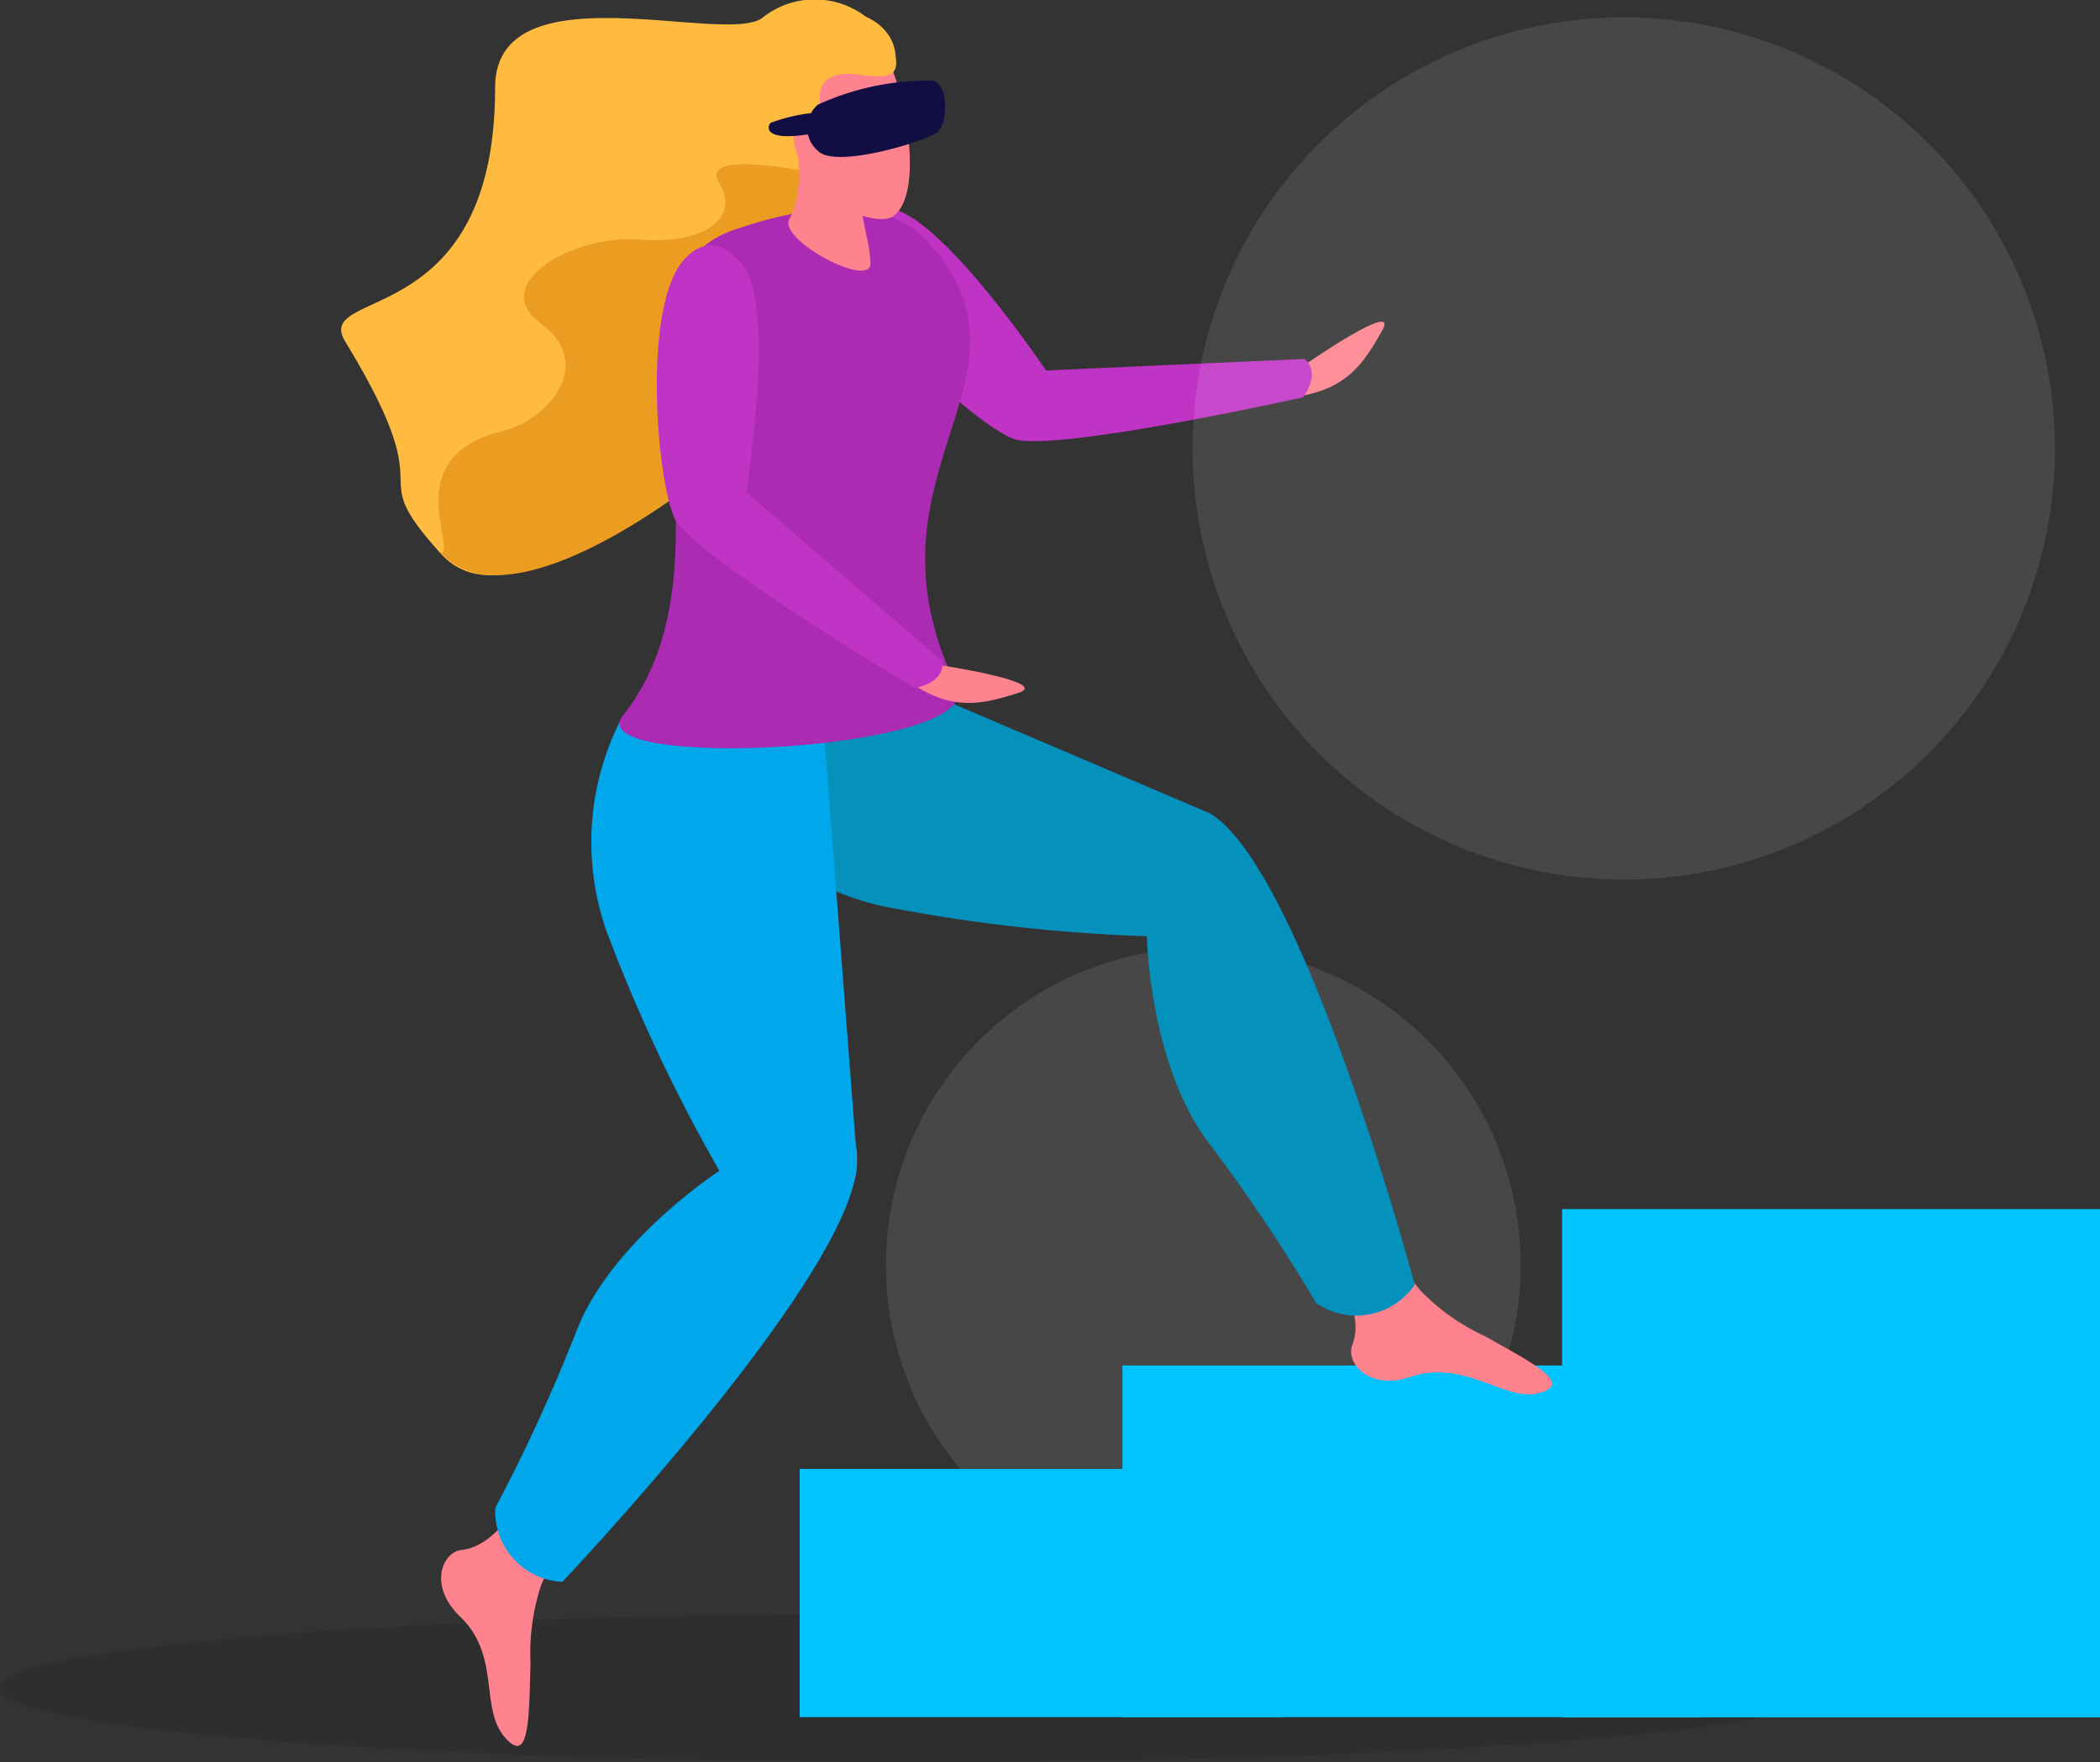 <svg xmlns="http://www.w3.org/2000/svg" viewBox="0 0 101.5 85.19"><rect x="0" y="0" width="101.5" height="85.19" fill="#333333" stroke="none"/><defs><style>.cls-1{fill:#fff;}.cls-1,.cls-2{opacity:0.1;}.cls-3{fill:#00c3ff;}.cls-4{fill:#ff838e;}.cls-5{fill:#c034c5;}.cls-6{fill:#0491bc;}.cls-7{fill:#00a7eb;}.cls-8{fill:#ffba40;}.cls-9{fill:#ea9d21;}.cls-10{fill:#ab2bb2;}.cls-11{fill:#ff828f;}.cls-12{fill:#120e44;}</style></defs><title>frvr</title><g id="Capa_2" data-name="Capa 2"><g id="Layer_1" data-name="Layer 1"><path class="cls-1" d="M73.5,61.14A15.34,15.34,0,1,1,58.16,45.81,15.33,15.33,0,0,1,73.5,61.14Z"/><path class="cls-2" d="M88.78,81.6c0,2-19.88,3.59-44.39,3.59S0,83.58,0,81.6,19.87,78,44.39,78,88.78,79.62,88.78,81.6Z"/><rect class="cls-3" x="38.65" y="71.01" width="23.31" height="12"/><rect class="cls-3" x="54.25" y="66.01" width="28.01" height="17"/><rect class="cls-3" x="75.5" y="58.45" width="26" height="24.57"/><path class="cls-4" d="M63.07,17.63s4.61-3.2,3.74-1.66-1.65,2.82-4.11,3.2Z"/><path class="cls-5" d="M43.23,10.12c-.74-.21-2.51-.32-2.53,1.59,0,3,6.4,8.8,8.27,9.5s14-2,14-2,.92-1.13.09-1.86l-12.5.56S45.81,10.84,43.23,10.12Z"/><path class="cls-1" d="M99.32,21.67A20.84,20.84,0,1,1,78.48.84,20.83,20.83,0,0,1,99.32,21.67Z"/><path class="cls-4" d="M41.73,38A64.38,64.38,0,0,0,52,38.62c7.15,0,6.91.76,9.92,9.54,2.18,6.34,4.4,11.37,6.72,14.21a10.37,10.37,0,0,0,3.1,2.21c2.41,1.34,4.37,2.35,2.58,2.78-1.59.38-3.55-1.67-6.15-.8-2,.68-3.14-.68-2.81-1.54s.15-1.83-.62-3.47c-.91-1.91-2.7-4.17-5.79-7.3s-1.38-9.54-4.07-9.91C50.15,43.69,41.5,43,41.5,43Z"/><path class="cls-6" d="M34.25,37.68a13,13,0,0,0,8.43,6.13,79.9,79.9,0,0,0,12.75,1.45s.12,6.22,3,10A83.44,83.44,0,0,1,63.62,63a3.43,3.43,0,0,0,4.76-.89S63,42,58.48,39.32L39.85,31.37Z"/><path class="cls-4" d="M35.24,41.47a64.15,64.15,0,0,0,4.26,9.39c3.32,6.33,2.53,6.48-3.86,13.21-4.61,4.87-8,9.17-9.48,12.54a10.54,10.54,0,0,0-.52,3.77c-.07,2.76-.06,5-1.26,3.58s-.17-3.93-2.15-5.82c-1.54-1.49-.85-3.1.07-3.21s1.69-.71,2.78-2.16c1.27-1.69,2.44-4.32,3.79-8.51s7-5.63,6-8.18c-1.62-4.51-4.86-12-4.86-12Z"/><path class="cls-7" d="M30.11,34.59A13,13,0,0,0,29.31,45,79.76,79.76,0,0,0,34.77,56.6S29.54,60,27.86,64.35a83.18,83.18,0,0,1-3.92,8.54,3.41,3.41,0,0,0,3.24,3.58s14.36-15.14,14.24-20.4L39.81,35.18Z"/><path class="cls-8" d="M42.08,1A4.06,4.06,0,0,0,36.81.89C34.9,2.17,23.93-1.55,23.93,4.24c0,11.88-8.87,9.61-7.24,12.28,4.95,8.12.62,5.83,4.63,10.26,3.69,4.08,13-5.14,14.4-7.32s3.74-2.62,4.49-6.45a71.16,71.16,0,0,1,2.45-9.58A1.76,1.76,0,0,0,42.08,1Z"/><path class="cls-9" d="M40.21,13c.36-1.85.84-3.92,1.28-5.68-.78-.21-1.2,1.18-2.39,1,0,0-5.37-1.14-4.34.52s-.68,3-3.86,2.74-7.36,2.16-4.76,4.06.48,4.62-1.89,5.21c-5,1.24-2.17,5.67-2.93,5.88,3.42,3.78,12.72-3.47,14.94-5.67,0,0-.89-1.22-.86-1.26a2.2,2.2,0,0,0,.32-.39C37.11,17.29,39.46,16.84,40.21,13Z"/><path class="cls-10" d="M35.42,11.13c-7,2.46.84,15.7-5.31,23.46-2.16,2.72,17.65,1.73,16.13-1.4-5.07-10.38,4.65-14.91-1.42-21.53C43.23,9.92,40.11,9.49,35.42,11.13Z"/><path class="cls-11" d="M38.4,5.77s.66,3.27-.25,4.82c-.57,1,4,3.43,3.92,2.11C42,11,41.14,9.94,42.07,8Z"/><path class="cls-4" d="M42.2,1.67c1.38,1.43,2.64,7.51,1,8.76-.69.54-3.38-.24-5-3A5,5,0,0,1,38,2.28C38.58,1.38,40.59,0,42.2,1.67Z"/><path class="cls-8" d="M43.28,2.61c.1.81.1,1.28-1.75,1-2.26-.32-2,1.28-1.76,1.84.6,1.61-2-.09-1.29,1.85s-1.67-.46-1.87-.75-.9-1.58.53-4.26S43,.11,43.28,2.61Z"/><path class="cls-12" d="M39.53,5.06a1.46,1.46,0,0,0,0,2.23c.83.89,5.2-.46,5.76-.88S45.85,4,45.06,3.9A12.74,12.74,0,0,0,39.53,5.06Z"/><path class="cls-12" d="M39.17,5.47a8.64,8.64,0,0,0-1.93.47c-.15.18-.37.91,1.93.54Z"/><path class="cls-4" d="M45.34,32.14s5.55.83,3.87,1.36S46.08,34.42,44,33Z"/><path class="cls-5" d="M36.05,13.07c-.4-.66-1.61-2-2.94-.57-2.1,2.18-1.37,10.8-.49,12.58S44.2,33.26,44.2,33.26s1.46-.19,1.35-1.3L36.07,23.8S37.43,15.36,36.05,13.07Z"/></g></g></svg>
